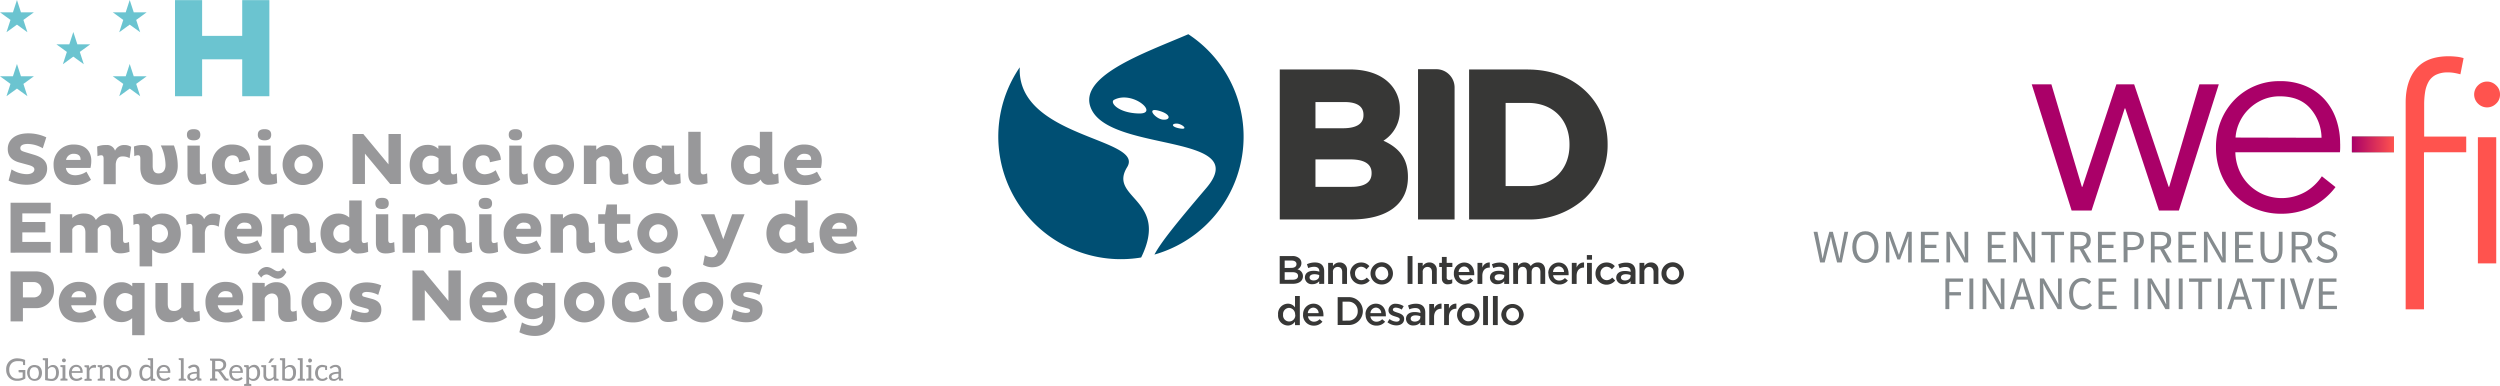 <svg xmlns="http://www.w3.org/2000/svg" xmlns:xlink="http://www.w3.org/1999/xlink" viewBox="0 0 844.57 130.38"><defs><style>.cls-1{isolation:isolate;}.cls-2{mix-blend-mode:multiply;}.cls-3{fill:#373736;}.cls-4{fill:#004f73;}.cls-5{fill:#858b8e;}.cls-6{fill:#aa0068;}.cls-7{fill:#ff534e;}.cls-8{fill:url(#Degradado_sin_nombre_160);}.cls-9{fill:url(#Degradado_sin_nombre_9);}.cls-10{fill:#98989a;}.cls-11{fill:#6bc4d0;}</style><linearGradient id="Degradado_sin_nombre_160" x1="33.54" y1="807.95" x2="35.17" y2="807.95" gradientTransform="matrix(8.72, 0, 0, -8.72, 502.19, 7091.56)" gradientUnits="userSpaceOnUse"><stop offset="0" stop-color="#4d4d4d"/><stop offset="1" stop-color="#8a8a8a"/></linearGradient><linearGradient id="Degradado_sin_nombre_9" x1="794.54" y1="48.79" x2="808.75" y2="48.79" gradientUnits="userSpaceOnUse"><stop offset="0" stop-color="#aa0068"/><stop offset="1" stop-color="#ff534e"/></linearGradient></defs><g class="cls-1"><g id="Capa_2" data-name="Capa 2"><g id="Capa_1-2" data-name="Capa 1"><g class="cls-2"><path class="cls-3" d="M432.32,86.5h4.23a3.37,3.37,0,0,1,2.46.83,2.11,2.11,0,0,1,.64,1.56v0A2.25,2.25,0,0,1,438.3,91a2.31,2.31,0,0,1,1.87,2.29v0c0,1.69-1.39,2.59-3.48,2.59h-4.37Zm3.9,4c1.06,0,1.77-.42,1.77-1.28v0c0-.74-.59-1.2-1.66-1.2H434v2.51Zm.48,4c1.13,0,1.82-.44,1.82-1.29v0c0-.79-.64-1.26-1.94-1.26H434v2.58Z"/><path class="cls-3" d="M445.66,95.92V95a2.85,2.85,0,0,1-2.3,1,2.27,2.27,0,0,1-2.53-2.19v0c0-1.57,1.22-2.32,2.88-2.32a6.21,6.21,0,0,1,2,.29v-.13c0-1-.62-1.52-1.75-1.52a5,5,0,0,0-2,.44l-.44-1.31a6.25,6.25,0,0,1,2.71-.59c2.09,0,3.12,1.11,3.12,3v4.22Zm0-3a4.64,4.64,0,0,0-1.63-.28c-1,0-1.62.42-1.62,1.1v0c0,.67.6,1,1.37,1,1.08,0,1.88-.61,1.88-1.5Z"/><path class="cls-3" d="M448.68,88.81h1.63v1.1a2.54,2.54,0,0,1,2.22-1.25,2.44,2.44,0,0,1,2.53,2.73v4.53h-1.63v-4c0-1.1-.55-1.74-1.52-1.74a1.58,1.58,0,0,0-1.6,1.77v4h-1.63Z"/><path class="cls-3" d="M456.1,92.4v0a3.67,3.67,0,0,1,3.68-3.72,3.54,3.54,0,0,1,2.84,1.23l-1,1.09a2.39,2.39,0,0,0-1.85-.89,2.14,2.14,0,0,0-2,2.26v0a2.16,2.16,0,0,0,2.13,2.28,2.49,2.49,0,0,0,1.84-.88l1,1a3.73,3.73,0,0,1-6.58-2.35"/><path class="cls-3" d="M463,92.4v0a3.79,3.79,0,0,1,7.58,0v0a3.72,3.72,0,0,1-3.81,3.7A3.68,3.68,0,0,1,463,92.4m5.95,0v0a2.2,2.2,0,0,0-2.18-2.29,2.13,2.13,0,0,0-2.14,2.26v0a2.19,2.19,0,0,0,2.17,2.28A2.14,2.14,0,0,0,469,92.4"/><rect class="cls-3" x="475.52" y="86.5" width="1.66" height="9.42"/><path class="cls-3" d="M479,88.81h1.63v1.1a2.57,2.57,0,0,1,2.22-1.25,2.44,2.44,0,0,1,2.53,2.73v4.53h-1.62v-4c0-1.1-.56-1.74-1.52-1.74a1.59,1.59,0,0,0-1.61,1.77v4H479Z"/><path class="cls-3" d="M487.11,94V90.21h-.9v-1.4h.9v-2h1.62v2h1.92v1.4h-1.92V93.7a.77.77,0,0,0,.88.88,2.21,2.21,0,0,0,1-.24v1.33a2.83,2.83,0,0,1-1.47.37,1.82,1.82,0,0,1-2-2.09"/><path class="cls-3" d="M491.16,92.39v0a3.53,3.53,0,0,1,3.47-3.7c2.26,0,3.41,1.78,3.41,3.82,0,.15,0,.3,0,.46h-5.22a2,2,0,0,0,2,1.81,2.6,2.6,0,0,0,1.93-.85l.95.85a3.6,3.6,0,0,1-2.9,1.33,3.55,3.55,0,0,1-3.65-3.69m5.26-.52a1.85,1.85,0,0,0-1.8-1.88,1.93,1.93,0,0,0-1.85,1.88Z"/><path class="cls-3" d="M499.14,88.81h1.63v1.6a2.53,2.53,0,0,1,2.52-1.74V90.4h-.1c-1.43,0-2.42.93-2.42,2.81v2.71h-1.63Z"/><path class="cls-3" d="M508.17,95.92V95a2.85,2.85,0,0,1-2.3,1,2.27,2.27,0,0,1-2.53-2.19v0c0-1.57,1.22-2.32,2.88-2.32a6.1,6.1,0,0,1,2,.29v-.13c0-1-.61-1.52-1.74-1.52a5,5,0,0,0-2,.44L504,89.29a6.23,6.23,0,0,1,2.7-.59c2.11,0,3.13,1.11,3.13,3v4.22Zm0-3a4.68,4.68,0,0,0-1.63-.28c-1,0-1.62.42-1.62,1.1v0c0,.67.6,1,1.37,1,1.07,0,1.88-.61,1.88-1.5Z"/><path class="cls-3" d="M511.19,88.81h1.63v1.08A2.51,2.51,0,0,1,515,88.66a2.26,2.26,0,0,1,2.12,1.25,2.91,2.91,0,0,1,2.41-1.25c1.54,0,2.48,1,2.48,2.72v4.54h-1.62v-4c0-1.13-.53-1.74-1.44-1.74s-1.52.62-1.52,1.77v4h-1.63V91.86c0-1.1-.54-1.72-1.44-1.72s-1.52.68-1.52,1.78v4h-1.63Z"/><path class="cls-3" d="M523.05,92.39v0a3.53,3.53,0,0,1,3.47-3.7c2.26,0,3.4,1.78,3.4,3.82,0,.15,0,.3,0,.46h-5.23a2,2,0,0,0,2.05,1.81,2.6,2.6,0,0,0,1.93-.85l1,.85a3.61,3.61,0,0,1-2.91,1.33,3.54,3.54,0,0,1-3.64-3.69m5.26-.52A1.86,1.86,0,0,0,526.5,90a1.93,1.93,0,0,0-1.84,1.88Z"/><path class="cls-3" d="M531,88.81h1.63v1.6a2.52,2.52,0,0,1,2.51-1.74V90.4h-.09c-1.43,0-2.42.93-2.42,2.81v2.71H531Z"/><path class="cls-3" d="M536.08,86.17h1.75v1.55h-1.75Zm.06,2.64h1.63v7.11h-1.63Z"/><path class="cls-3" d="M539,92.4v0a3.67,3.67,0,0,1,3.69-3.72,3.55,3.55,0,0,1,2.84,1.23l-1,1.09a2.38,2.38,0,0,0-1.85-.89,2.13,2.13,0,0,0-2,2.26v0a2.16,2.16,0,0,0,2.13,2.28,2.51,2.51,0,0,0,1.84-.88l1,1A3.73,3.73,0,0,1,539,92.4"/><path class="cls-3" d="M550.86,95.92V95a2.89,2.89,0,0,1-2.31,1A2.27,2.27,0,0,1,546,93.87v0c0-1.57,1.23-2.32,2.88-2.32a6.17,6.17,0,0,1,2,.29v-.13c0-1-.62-1.52-1.75-1.52a4.91,4.91,0,0,0-2,.44l-.45-1.31a6.25,6.25,0,0,1,2.71-.59c2.1,0,3.12,1.11,3.12,3v4.22Zm0-3a4.72,4.72,0,0,0-1.63-.28c-1,0-1.63.42-1.63,1.1v0c0,.67.6,1,1.37,1,1.08,0,1.89-.61,1.89-1.5Z"/><path class="cls-3" d="M553.87,88.81h1.63v1.1a2.57,2.57,0,0,1,2.22-1.25,2.44,2.44,0,0,1,2.53,2.73v4.53h-1.63v-4c0-1.1-.55-1.74-1.52-1.74a1.58,1.58,0,0,0-1.6,1.77v4h-1.63Z"/><path class="cls-3" d="M561.29,92.4v0a3.79,3.79,0,0,1,7.58,0v0a3.72,3.72,0,0,1-3.82,3.7,3.68,3.68,0,0,1-3.76-3.68m6,0v0a2.2,2.2,0,0,0-2.19-2.29,2.13,2.13,0,0,0-2.13,2.26v0a2.19,2.19,0,0,0,2.16,2.28,2.14,2.14,0,0,0,2.16-2.26"/><path class="cls-3" d="M431.77,106.28v0a3.39,3.39,0,0,1,3.3-3.69,2.93,2.93,0,0,1,2.42,1.25V100h1.63v9.83h-1.63v-1.19a2.83,2.83,0,0,1-2.42,1.33,3.4,3.4,0,0,1-3.3-3.68m5.75,0v0a2.14,2.14,0,0,0-2.06-2.28,2.09,2.09,0,0,0-2,2.28v0a2.07,2.07,0,1,0,4.11,0"/><path class="cls-3" d="M440.22,106.29v0a3.53,3.53,0,0,1,3.48-3.7c2.26,0,3.4,1.78,3.4,3.82,0,.15,0,.3,0,.46h-5.22a2,2,0,0,0,2,1.81,2.61,2.61,0,0,0,1.93-.85l.95.85a3.61,3.61,0,0,1-2.91,1.33,3.56,3.56,0,0,1-3.65-3.69m5.27-.53a1.86,1.86,0,0,0-1.81-1.87,1.93,1.93,0,0,0-1.84,1.87Z"/><path class="cls-3" d="M451.9,100.39h3.51a4.7,4.7,0,0,1,5,4.69v0a4.72,4.72,0,0,1-5,4.71H451.9Zm3.51,7.92a3.07,3.07,0,0,0,3.27-3.18v0a3.09,3.09,0,0,0-3.27-3.21h-1.86v6.41Z"/><path class="cls-3" d="M461.3,106.29v0a3.53,3.53,0,0,1,3.48-3.7c2.26,0,3.4,1.78,3.4,3.82a3.67,3.67,0,0,1,0,.46h-5.22a2,2,0,0,0,2.05,1.81,2.58,2.58,0,0,0,1.92-.85l1,.85A3.61,3.61,0,0,1,465,110a3.55,3.55,0,0,1-3.65-3.69m5.27-.53a1.86,1.86,0,0,0-1.81-1.87,1.93,1.93,0,0,0-1.84,1.87Z"/><path class="cls-3" d="M468.71,108.89l.72-1.11a4,4,0,0,0,2.33.88c.7,0,1.11-.3,1.11-.77v0c0-.56-.76-.74-1.59-1-1-.3-2.22-.73-2.22-2.09v0a2.26,2.26,0,0,1,2.53-2.17,4.92,4.92,0,0,1,2.61.81l-.65,1.15a4.16,4.16,0,0,0-2-.67c-.64,0-1,.3-1,.71v0c0,.51.77.73,1.6,1,1,.32,2.21.79,2.21,2.07v0c0,1.49-1.16,2.23-2.64,2.23a5,5,0,0,1-3-1.06"/><path class="cls-3" d="M479.83,109.82v-.88a2.89,2.89,0,0,1-2.31,1,2.27,2.27,0,0,1-2.53-2.19v0c0-1.57,1.23-2.33,2.88-2.33a6.14,6.14,0,0,1,2,.3v-.13c0-1-.62-1.52-1.75-1.52a4.91,4.91,0,0,0-2,.44l-.45-1.31a6.25,6.25,0,0,1,2.71-.59c2.1,0,3.12,1.11,3.12,3v4.22Zm0-3a4.72,4.72,0,0,0-1.63-.28c-1,0-1.63.42-1.63,1.1v0c0,.67.6,1,1.37,1,1.08,0,1.89-.61,1.89-1.49Z"/><path class="cls-3" d="M482.84,102.71h1.63v1.6a2.5,2.5,0,0,1,2.52-1.73v1.72h-.1c-1.43,0-2.42.93-2.42,2.81v2.71h-1.63Z"/><path class="cls-3" d="M487.86,102.71h1.63v1.6a2.51,2.51,0,0,1,2.52-1.73v1.72h-.1c-1.42,0-2.42.93-2.42,2.81v2.71h-1.63Z"/><path class="cls-3" d="M492.25,106.3v0a3.79,3.79,0,0,1,7.58,0v0A3.72,3.72,0,0,1,496,110a3.68,3.68,0,0,1-3.77-3.68m5.95,0v0A2.2,2.2,0,0,0,496,104a2.13,2.13,0,0,0-2.14,2.26v0a2.2,2.2,0,0,0,2.17,2.28,2.14,2.14,0,0,0,2.15-2.26"/><rect class="cls-3" x="501.04" y="99.99" width="1.63" height="9.83"/><rect class="cls-3" x="504.35" y="99.99" width="1.63" height="9.83"/><path class="cls-3" d="M507.17,106.3v0a3.8,3.8,0,0,1,7.59,0v0a3.8,3.8,0,0,1-7.59,0m6,0v0a2.21,2.21,0,0,0-2.19-2.29,2.13,2.13,0,0,0-2.13,2.26v0a2.2,2.2,0,0,0,2.16,2.28,2.14,2.14,0,0,0,2.16-2.26"/><path class="cls-3" d="M467.36,47.54a11.85,11.85,0,0,0,5.54-10.46v-.14a12,12,0,0,0-3.59-8.9c-3-3-7.63-4.58-13.39-4.58H432.34V74.14h24.14c12.17,0,19.16-5.19,19.16-14.25v-.14c0-5.82-2.57-9.63-8.28-12.21M456.48,63.12H444.4V53.85h11.73c4.79,0,7.23,1.54,7.23,4.57v.14c0,3-2.32,4.56-6.88,4.56M444.4,43.33V34.48h9.9c2.89,0,6.32.74,6.32,4.28v.15c0,2.93-2.36,4.42-7,4.42Z"/><path class="cls-3" d="M516.23,23.46H496.3V74.14h19.92a27.7,27.7,0,0,0,19.38-7.31,24.7,24.7,0,0,0,7.5-18v-.14c0-14.6-11.3-25.2-26.88-25.2m14,25.34v.14c0,8.32-5.64,13.9-14,13.9h-7.58V34.77h7.58c8.4,0,14,5.63,14,14"/><path class="cls-3" d="M485.22,23.38a6.18,6.18,0,0,1,6.18,6.18V74.15H479.05V23.38Z"/><path class="cls-4" d="M380.78,56.47c-6.54,10.58,14.45,10.74,4.74,30.51l-.86.14A41.41,41.41,0,0,1,344.5,22.74c-1.06,23.89,42.38,23.86,36.28,33.73M390,86c2.23-4.16,7.1-10.23,17.51-22.46,15.57-18.29-30.56-12.15-38.47-26C362.57,26.1,386.8,17.9,401.45,11.56A41.4,41.4,0,0,1,390,86M376.37,33.72c-1.55.82,1.23,4.43,8.34,4.62s-2.06-7.91-8.34-4.62m15.69,3.86c-5.33-1.72-1.82,2.54.72,2.83s3.06-1.6-.72-2.83m5.57,4.18c-1.77-.08-2.09,1,.57,1.56,3.76.79,1.2-1.49-.57-1.56"/></g><g class="cls-2"><path class="cls-5" d="M612.68,78.31H614l1.09,5.63.6,3.34h.07c.23-1.11.48-2.23.72-3.34L618,78.31h1.19l1.44,5.63c.25,1.1.5,2.22.75,3.34h.06c.2-1.12.39-2.24.59-3.34l1.08-5.63h1.27L622.2,88.66h-1.58l-1.57-6.22c-.18-.81-.34-1.56-.49-2.36h-.07c-.16.8-.34,1.55-.52,2.36l-1.53,6.22h-1.56Z"/><path class="cls-5" d="M625.76,83.45c0-3.32,1.82-5.33,4.42-5.33s4.42,2,4.42,5.33-1.82,5.4-4.42,5.4-4.42-2.09-4.42-5.4m7.48,0c0-2.58-1.21-4.17-3.06-4.17s-3.06,1.59-3.06,4.17,1.21,4.24,3.06,4.24,3.06-1.67,3.06-4.24"/><path class="cls-5" d="M637.15,78.31h1.59l2,5.53c.25.71.49,1.44.74,2.16h.06c.25-.72.47-1.45.71-2.16l2-5.53h1.59V88.66h-1.22V83c0-.9.1-2.15.16-3.06h-.06l-.82,2.36-2,5.35H641l-2-5.35-.82-2.36h-.06c.06.91.16,2.16.16,3.06v5.7h-1.19Z"/><polygon class="cls-5" points="648.93 78.31 654.89 78.31 654.89 79.43 650.25 79.43 650.25 82.67 654.17 82.67 654.17 83.78 650.25 83.78 650.25 87.54 655.05 87.54 655.05 88.66 648.93 88.66 648.93 78.31"/><path class="cls-5" d="M657.56,78.31h1.36l3.74,6.5L663.78,87h.06c-.06-1-.17-2.21-.17-3.3V78.31h1.25V88.66h-1.36l-3.74-6.51L658.7,80h-.06c.06,1,.16,2.15.16,3.23v5.42h-1.24Z"/><polygon class="cls-5" points="671.54 78.31 677.51 78.31 677.51 79.43 672.86 79.43 672.86 82.67 676.78 82.67 676.78 83.78 672.86 83.78 672.86 87.54 677.66 87.54 677.66 88.66 671.54 88.66 671.54 78.31"/><path class="cls-5" d="M680.17,78.31h1.36l3.74,6.5L686.39,87h.06c-.06-1-.16-2.21-.16-3.3V78.31h1.25V88.66h-1.36l-3.75-6.51L681.31,80h-.06c.07,1,.17,2.15.17,3.23v5.42h-1.25Z"/><polygon class="cls-5" points="692.84 79.42 689.71 79.42 689.71 78.31 697.29 78.31 697.29 79.42 694.16 79.42 694.16 88.66 692.84 88.66 692.84 79.42"/><path class="cls-5" d="M699.46,78.31h3.24c2.11,0,3.62.76,3.62,2.91s-1.51,3.06-3.62,3.06h-1.93v4.38h-1.31Zm3,4.91c1.61,0,2.5-.66,2.5-2s-.89-1.84-2.5-1.84h-1.74v3.84Zm-.07.7,1-.68,3.16,5.42h-1.49Z"/><polygon class="cls-5" points="708.75 78.31 714.72 78.31 714.72 79.43 710.07 79.43 710.07 82.67 713.99 82.67 713.99 83.78 710.07 83.78 710.07 87.54 714.88 87.54 714.88 88.66 708.75 88.66 708.75 78.31"/><path class="cls-5" d="M717.38,78.31h3c2.32,0,3.89.78,3.89,3s-1.56,3.19-3.82,3.19h-1.7v4.11h-1.32Zm2.85,5.17c1.81,0,2.67-.65,2.67-2.12s-.91-2-2.73-2H718.7v4.1Z"/><path class="cls-5" d="M726.63,78.31h3.24c2.11,0,3.62.76,3.62,2.91s-1.51,3.06-3.62,3.06h-1.93v4.38h-1.31Zm3,4.91c1.61,0,2.49-.66,2.49-2s-.88-1.84-2.49-1.84h-1.74v3.84Zm-.07.7,1-.68,3.16,5.42h-1.5Z"/><polygon class="cls-5" points="735.92 78.31 741.88 78.31 741.88 79.43 737.24 79.43 737.24 82.67 741.16 82.67 741.16 83.78 737.24 83.78 737.24 87.54 742.04 87.54 742.04 88.66 735.92 88.66 735.92 78.31"/><path class="cls-5" d="M744.55,78.31h1.36l3.74,6.5L750.77,87h.06c-.06-1-.16-2.21-.16-3.3V78.31h1.25V88.66h-1.36l-3.75-6.51L745.69,80h-.06c.07,1,.17,2.15.17,3.23v5.42h-1.25Z"/><polygon class="cls-5" points="755.06 78.31 761.03 78.31 761.03 79.43 756.38 79.43 756.38 82.67 760.3 82.67 760.3 83.78 756.38 83.78 756.38 87.54 761.19 87.54 761.19 88.66 755.06 88.66 755.06 78.31"/><path class="cls-5" d="M763.64,84.38V78.31H765v6.11c0,2.49,1,3.27,2.4,3.27s2.45-.78,2.45-3.27V78.31h1.26v6.07c0,3.32-1.6,4.47-3.71,4.47s-3.73-1.15-3.73-4.47"/><path class="cls-5" d="M774.19,78.31h3.24c2.1,0,3.62.76,3.62,2.91s-1.52,3.06-3.62,3.06H775.5v4.38h-1.31Zm3,4.91c1.61,0,2.49-.66,2.49-2s-.88-1.84-2.49-1.84H775.5v3.84Zm-.07.7,1-.68,3.16,5.42h-1.5Z"/><path class="cls-5" d="M782.51,87.31l.79-.9a4,4,0,0,0,2.85,1.28c1.36,0,2.17-.68,2.17-1.68s-.75-1.39-1.73-1.82l-1.49-.66A2.91,2.91,0,0,1,783,80.87c0-1.58,1.37-2.75,3.26-2.75a4.26,4.26,0,0,1,3,1.28l-.69.85a3.33,3.33,0,0,0-2.35-1c-1.16,0-1.94.58-1.94,1.51s.91,1.37,1.72,1.71l1.48.64a2.88,2.88,0,0,1,2.13,2.77c0,1.63-1.35,2.94-3.53,2.94a5,5,0,0,1-3.62-1.54"/><polygon class="cls-5" points="657.21 94.08 663.18 94.08 663.18 95.2 658.53 95.2 658.53 98.69 662.47 98.69 662.47 99.8 658.53 99.8 658.53 104.43 657.21 104.43 657.21 94.08"/><rect class="cls-5" x="665.32" y="94.08" width="1.32" height="10.35"/><path class="cls-5" d="M669.78,94.08h1.37l3.74,6.51,1.12,2.14h.06c-.07-1-.17-2.21-.17-3.29V94.08h1.25v10.35h-1.36l-3.74-6.51-1.12-2.14h-.06c.07,1,.17,2.15.17,3.24v5.41h-1.26Z"/><path class="cls-5" d="M682.43,94.08h1.49l3.49,10.35H686l-1.8-5.78c-.37-1.16-.71-2.29-1-3.48h-.06c-.32,1.2-.66,2.32-1,3.48l-1.82,5.78h-1.34Zm-1.66,6.15h4.76v1h-4.76Z"/><path class="cls-5" d="M689.13,94.08h1.36l3.74,6.51,1.12,2.14h.06c-.07-1-.16-2.21-.16-3.29V94.08h1.25v10.35h-1.37l-3.74-6.51-1.12-2.14h-.06c.07,1,.17,2.15.17,3.24v5.41h-1.25Z"/><path class="cls-5" d="M699,99.27c0-3.34,2-5.38,4.59-5.38a3.84,3.84,0,0,1,2.85,1.28l-.72.86a2.83,2.83,0,0,0-2.1-1c-2,0-3.26,1.6-3.26,4.18s1.24,4.23,3.21,4.23A3.07,3.07,0,0,0,706,102.3l.73.83a4,4,0,0,1-3.18,1.49c-2.58,0-4.51-2-4.51-5.35"/><polygon class="cls-5" points="708.96 94.08 714.92 94.08 714.92 95.2 710.28 95.2 710.28 98.44 714.2 98.44 714.2 99.55 710.28 99.55 710.28 103.32 715.08 103.32 715.08 104.43 708.96 104.43 708.96 94.08"/><rect class="cls-5" x="721.06" y="94.08" width="1.32" height="10.35"/><path class="cls-5" d="M725.52,94.08h1.36l3.75,6.51,1.11,2.14h.07c-.07-1-.17-2.21-.17-3.29V94.08h1.25v10.35h-1.36l-3.74-6.51-1.12-2.14h-.07c.07,1,.17,2.15.17,3.24v5.41h-1.25Z"/><rect class="cls-5" x="736.04" y="94.08" width="1.32" height="10.35"/><polygon class="cls-5" points="742.65 95.2 739.52 95.2 739.52 94.08 747.1 94.08 747.1 95.2 743.97 95.2 743.97 104.43 742.65 104.43 742.65 95.2"/><rect class="cls-5" x="749.27" y="94.08" width="1.32" height="10.35"/><path class="cls-5" d="M755.86,94.08h1.49l3.5,10.35h-1.39l-1.81-5.78c-.37-1.16-.7-2.29-1-3.48h-.07c-.32,1.2-.65,2.32-1,3.48l-1.83,5.78h-1.34Zm-1.66,6.15H759v1H754.2Z"/><polygon class="cls-5" points="763.91 95.2 760.78 95.2 760.78 94.08 768.36 94.08 768.36 95.2 765.23 95.2 765.23 104.43 763.91 104.43 763.91 95.2"/><rect class="cls-5" x="770.53" y="94.08" width="1.32" height="10.35"/><path class="cls-5" d="M773.58,94.08H775l1.67,5.6c.37,1.22.62,2.2,1,3.42h.06c.39-1.22.64-2.2,1-3.42l1.65-5.6h1.34l-3.28,10.35h-1.53Z"/><polygon class="cls-5" points="783.37 94.08 789.33 94.08 789.33 95.2 784.69 95.2 784.69 98.44 788.61 98.44 788.61 99.55 784.69 99.55 784.69 103.32 789.49 103.32 789.49 104.43 783.37 104.43 783.37 94.08"/><polygon class="cls-6" points="693.02 28.5 703.31 63.11 703.5 63.11 714.97 28.5 720.98 28.5 732.63 63.11 732.81 63.11 743.02 28.5 749.57 28.5 736.09 71.12 729.36 71.12 717.97 36.61 717.79 36.61 706.59 71.12 699.85 71.12 686.38 28.5 693.02 28.5"/><path class="cls-6" d="M790.58,48.54V49.9a14.24,14.24,0,0,1-.09,1.55H755.16a16.56,16.56,0,0,0,1.27,6,15.37,15.37,0,0,0,3.28,4.92,16,16,0,0,0,4.92,3.32,16.27,16.27,0,0,0,14.43-1,16.76,16.76,0,0,0,5.33-5.14L789,63.2a23.15,23.15,0,0,1-8.42,6.92,23.66,23.66,0,0,1-9.88,2.09,22.71,22.71,0,0,1-8.79-1.68,20.7,20.7,0,0,1-7-4.69,22,22,0,0,1-4.6-7.1,23.32,23.32,0,0,1-1.69-8.93,23.87,23.87,0,0,1,1.64-8.92,21.73,21.73,0,0,1,4.55-7.1,21,21,0,0,1,15.3-6.38A21.68,21.68,0,0,1,779,29.1a18.26,18.26,0,0,1,6.37,4.55,19.52,19.52,0,0,1,3.87,6.69,25,25,0,0,1,1.32,8.2m-6.28-2a15.38,15.38,0,0,0-3.88-10q-3.58-4-10.24-4a14.3,14.3,0,0,0-5.73,1.14,15.2,15.2,0,0,0-4.65,3.1,15,15,0,0,0-3.18,4.46,14.33,14.33,0,0,0-1.37,5.23Z"/><path class="cls-7" d="M844.57,31.92a4,4,0,0,1-1.37,3.14,4.29,4.29,0,0,1-6,0,4.3,4.3,0,0,1,0-6.28,4.29,4.29,0,0,1,6,0,4,4,0,0,1,1.37,3.14"/><rect class="cls-7" x="837.1" y="46.36" width="6.2" height="42.62"/><path class="cls-7" d="M818.89,51.55v52.94H812.7V34.7q0-7.28,3.55-11.47T827.18,19c.78,0,1.64.05,2.55.14a12.29,12.29,0,0,1,2.54.5l-1.08,5.46q-1-.27-2-.45a12.07,12.07,0,0,0-2.28-.19,8.89,8.89,0,0,0-4,.82,5.93,5.93,0,0,0-2.46,2.32,10.38,10.38,0,0,0-1.18,3.51,26.4,26.4,0,0,0-.32,4.28V51.55Z"/><rect class="cls-8" x="794.54" y="46.14" width="14.21" height="5.3"/><rect class="cls-9" x="794.54" y="46.14" width="14.21" height="5.3"/><rect class="cls-7" x="818.25" y="46.14" width="14.91" height="5.3"/></g><path class="cls-10" d="M7.66,127.44V125.8H6.51a.24.24,0,0,1-.17-.06.2.2,0,0,1-.06-.14V125H8.56v2.86a4.72,4.72,0,0,1-2.82.79,3.54,3.54,0,0,1-2.65-1.05,3.76,3.76,0,0,1-1-2.74,3.7,3.7,0,0,1,1-2.74,3.73,3.73,0,0,1,2.77-1.06,7.48,7.48,0,0,1,2.62.54v1.73H8a.2.2,0,0,1-.22-.17s0-.12,0-.26,0-.37-.06-.69l-.39-.11A5.21,5.21,0,0,0,6,122a3.34,3.34,0,0,0-1.27.21,2.56,2.56,0,0,0-.86.58,3,3,0,0,0-.74,2.14,3.11,3.11,0,0,0,.76,2.2,2.62,2.62,0,0,0,2,.78,3.87,3.87,0,0,0,1.84-.43"/><path class="cls-10" d="M12.71,123.46A2.23,2.23,0,0,1,14,124.85a3.29,3.29,0,0,1,.18,1.12,3.33,3.33,0,0,1-.18,1.12,2.31,2.31,0,0,1-.5.85,2.41,2.41,0,0,1-.79.54,2.91,2.91,0,0,1-1,.18,2.87,2.87,0,0,1-1-.18,2.57,2.57,0,0,1-.8-.54,2.78,2.78,0,0,1-.51-.85A3.32,3.32,0,0,1,9.16,126a3.24,3.24,0,0,1,.16-1.12,2.56,2.56,0,0,1,.51-.85,2.27,2.27,0,0,1,.8-.54,2.68,2.68,0,0,1,1-.19,2.71,2.71,0,0,1,1,.19m.12,4a3,3,0,0,0,0-2.93,1.32,1.32,0,0,0-1.16-.51,1.78,1.78,0,0,0-.69.12,1.33,1.33,0,0,0-.47.39,2.16,2.16,0,0,0-.3.63,4,4,0,0,0-.1.85,3.83,3.83,0,0,0,.1.82,2,2,0,0,0,.3.63,1.1,1.1,0,0,0,.47.37,1.68,1.68,0,0,0,.69.15,1.31,1.31,0,0,0,1.16-.52"/><path class="cls-10" d="M19.89,126a3.38,3.38,0,0,1-.19,1.15,2.68,2.68,0,0,1-.49.85,2.37,2.37,0,0,1-.73.52,2.27,2.27,0,0,1-.91.18,12,12,0,0,1-2.33-.29v-6.67l-.23,0-.43-.08a.17.17,0,0,1-.12-.06.33.33,0,0,1,0-.13V121h1.76v3.14a2.51,2.51,0,0,1,.74-.61,2,2,0,0,1,.95-.23,2,2,0,0,1,.84.17,1.67,1.67,0,0,1,.62.51,2.64,2.64,0,0,1,.39.83,4.25,4.25,0,0,1,.15,1.17h0Zm-1.06.82a3,3,0,0,0,.1-.79v-.09a3.47,3.47,0,0,0-.08-.87,1.83,1.83,0,0,0-.27-.6,1,1,0,0,0-.41-.35,1.41,1.41,0,0,0-.57-.11,1.51,1.51,0,0,0-.8.21,2.2,2.2,0,0,0-.62.6v3l.44.1a4,4,0,0,0,.59.07h.27a1.59,1.59,0,0,0,.56-.13,1.26,1.26,0,0,0,.48-.39v0a1.88,1.88,0,0,0,.3-.62"/><path class="cls-10" d="M22.8,128a.22.22,0,0,1,0,.13v.45H20.42v-.45a.24.24,0,0,1,0-.13.14.14,0,0,1,.11-.06l.6-.12V124.1l-.6-.12a.11.11,0,0,1-.11-.06.21.21,0,0,1,0-.13v-.44h1.67v4.49l.59.12a.16.16,0,0,1,.12.06M21,122a.48.48,0,0,1-.06-.24.5.5,0,0,1,.06-.26.84.84,0,0,1,.14-.22.8.8,0,0,1,.21-.15.62.62,0,0,1,.25,0,.66.66,0,0,1,.25,0,.62.62,0,0,1,.2.15.83.83,0,0,1,.15.22.58.58,0,0,1,.06.26.53.53,0,0,1-.06.24.57.57,0,0,1-.15.21.62.62,0,0,1-.2.15.66.66,0,0,1-.25,0,.62.62,0,0,1-.25,0,.8.8,0,0,1-.21-.15A.7.7,0,0,1,21,122"/><path class="cls-10" d="M26.63,123.43a1.78,1.78,0,0,1,.68.44,2,2,0,0,1,.45.74,2.71,2.71,0,0,1,.17,1c0,.16,0,.26,0,.29a.22.22,0,0,1-.19.07H24.22a2.88,2.88,0,0,0,.12.88,1.72,1.72,0,0,0,.36.6,1.39,1.39,0,0,0,.51.37,1.86,1.86,0,0,0,.67.13,2,2,0,0,0,.6-.08,2.26,2.26,0,0,0,.43-.17l.32-.17a.48.48,0,0,1,.2-.08.2.2,0,0,1,.18.09l.26.34a1.43,1.43,0,0,1-.41.35,1.74,1.74,0,0,1-.51.26,4.34,4.34,0,0,1-.56.15,3,3,0,0,1-.57.05,2.59,2.59,0,0,1-1-.19A2.22,2.22,0,0,1,24,128a2.54,2.54,0,0,1-.52-.88,3.8,3.8,0,0,1-.18-1.21,2.83,2.83,0,0,1,.18-1A2.27,2.27,0,0,1,24,124a2.09,2.09,0,0,1,.78-.55,2.37,2.37,0,0,1,1-.2,2.32,2.32,0,0,1,.87.16m-1.89.9a1.86,1.86,0,0,0-.48,1.08h2.85a1.72,1.72,0,0,0-.09-.58,1.33,1.33,0,0,0-.25-.47,1.5,1.5,0,0,0-.43-.3,1.41,1.41,0,0,0-.57-.11h0a1.37,1.37,0,0,0-1,.38"/><path class="cls-10" d="M31.78,123.25a1.3,1.3,0,0,1,.71.19l-.11.69c0,.09-.07.14-.14.14a1,1,0,0,1-.25-.06,1.67,1.67,0,0,0-.42,0,1.46,1.46,0,0,0-1.35,1.1v2.59l.59.12a.17.17,0,0,1,.16.19v.44H28.55v-.44a.18.18,0,0,1,.16-.19l.59-.12v-3.74a5.67,5.67,0,0,1-.59-.13.17.17,0,0,1-.16-.19v-.44h1.28a.28.28,0,0,1,.2.06.43.43,0,0,1,.08.19l.06.82h0a1.78,1.78,0,0,1,1.6-1.17"/><path class="cls-10" d="M36.39,123.26a1.6,1.6,0,0,1,1.31.55,2.23,2.23,0,0,1,.44,1.44v2.58a5.67,5.67,0,0,1,.59.13.18.18,0,0,1,.17.19v.45H37.22v-3.34c0-.84-.37-1.27-1.1-1.27a1.9,1.9,0,0,0-1.43.74v3.11l.6.13a.17.17,0,0,1,.16.19v.44H33v-.44a.17.17,0,0,1,.15-.19l.6-.11v-3.75a5.5,5.5,0,0,1-.6-.12.18.18,0,0,1-.15-.2v-.44h1.29a.26.26,0,0,1,.25.19l.08.57h0a2.33,2.33,0,0,1,1.74-.84"/><path class="cls-10" d="M42.94,123.46a2.32,2.32,0,0,1,.79.54,2.16,2.16,0,0,1,.5.85,3.29,3.29,0,0,1,.18,1.12,3.33,3.33,0,0,1-.18,1.12,2.31,2.31,0,0,1-.5.85,2.64,2.64,0,0,1-.79.54,2.93,2.93,0,0,1-1,.18,2.86,2.86,0,0,1-1-.18,2.46,2.46,0,0,1-.8-.54,2.6,2.6,0,0,1-.51-.85,3.32,3.32,0,0,1-.16-1.12,3.24,3.24,0,0,1,.16-1.12,2.4,2.4,0,0,1,.51-.85,2.18,2.18,0,0,1,.8-.54,2.66,2.66,0,0,1,1-.19,2.73,2.73,0,0,1,1,.19m.12,4a3,3,0,0,0,0-2.93,1.34,1.34,0,0,0-1.17-.51,1.69,1.69,0,0,0-.68.12,1.25,1.25,0,0,0-.47.39,2.16,2.16,0,0,0-.3.63,4,4,0,0,0-.1.85,3.83,3.83,0,0,0,.1.82,2,2,0,0,0,.3.63,1.1,1.1,0,0,0,.47.37,1.64,1.64,0,0,0,.68.15,1.33,1.33,0,0,0,1.17-.52"/><path class="cls-10" d="M50.8,123.87v-2.15l-.69-.13a.17.17,0,0,1-.16-.19V121h1.76v6.88l.61.13a.17.17,0,0,1,.14.18v.46H51.18a.26.26,0,0,1-.26-.2l-.07-.63a2.25,2.25,0,0,1-1.77.89,1.73,1.73,0,0,1-1.45-.68,3.25,3.25,0,0,1-.54-2A3,3,0,0,1,47.7,124a2,2,0,0,1,1.67-.79,1.85,1.85,0,0,1,1.43.62m0,3.26V124.6a1.42,1.42,0,0,0-1.21-.62,1.35,1.35,0,0,0-1.15.51A2.48,2.48,0,0,0,48,126c0,1,.26,1.59.77,1.82a1.41,1.41,0,0,0,.57.11h0a1.72,1.72,0,0,0,1.41-.8"/><path class="cls-10" d="M56.24,123.43a1.78,1.78,0,0,1,.68.44,2,2,0,0,1,.45.74,2.71,2.71,0,0,1,.17,1,.69.69,0,0,1,0,.29.22.22,0,0,1-.19.07H53.83a2.88,2.88,0,0,0,.12.88,1.72,1.72,0,0,0,.36.6,1.39,1.39,0,0,0,.51.37,1.86,1.86,0,0,0,.67.13,2,2,0,0,0,.6-.08,2.26,2.26,0,0,0,.43-.17l.32-.17a.48.48,0,0,1,.2-.08.2.2,0,0,1,.18.09l.26.34a1.35,1.35,0,0,1-.42.35,1.6,1.6,0,0,1-.5.26,4.34,4.34,0,0,1-.56.15,3,3,0,0,1-.58.05,2.54,2.54,0,0,1-1-.19,2.22,2.22,0,0,1-.8-.54,2.54,2.54,0,0,1-.52-.88,3.8,3.8,0,0,1-.18-1.21,3.06,3.06,0,0,1,.17-1,2.43,2.43,0,0,1,.49-.83,2.09,2.09,0,0,1,.78-.55,2.37,2.37,0,0,1,1-.2,2.32,2.32,0,0,1,.87.16m-1.89.9a1.86,1.86,0,0,0-.48,1.08h2.85a1.72,1.72,0,0,0-.09-.58,1.33,1.33,0,0,0-.25-.47,1.5,1.5,0,0,0-.43-.3,1.41,1.41,0,0,0-.57-.11h0a1.37,1.37,0,0,0-1,.38"/><path class="cls-10" d="M62.8,128.15v.45H60.37v-.45a.17.17,0,0,1,.17-.19l.57-.12v-6.12l-.57-.13a.17.17,0,0,1-.17-.19V121h1.68v6.87c.32.06.51.11.58.13a.18.18,0,0,1,.17.19"/><path class="cls-10" d="M68.05,128a.17.17,0,0,1,0,.12v.45H67a.64.64,0,0,1-.22,0s-.08-.07-.1-.17l-.1-.5-.42.34a1.75,1.75,0,0,1-.42.26,2,2,0,0,1-.45.15,2.18,2.18,0,0,1-.56,0,1.77,1.77,0,0,1-.56-.09,1.55,1.55,0,0,1-.47-.25,1.24,1.24,0,0,1-.31-.44,1.5,1.5,0,0,1-.11-.62,1.22,1.22,0,0,1,.16-.6,1.57,1.57,0,0,1,.56-.52,3.66,3.66,0,0,1,1-.37,7.06,7.06,0,0,1,1.51-.13v-.41a1.39,1.39,0,0,0-.27-.93.94.94,0,0,0-.77-.33,1.63,1.63,0,0,0-.58.1,1.76,1.76,0,0,0-.39.19l-.14.08-.16.1a.43.43,0,0,1-.41,0,.38.38,0,0,1-.09-.13l-.18-.29a3,3,0,0,1,.94-.62,2.76,2.76,0,0,1,1.12-.21,1.89,1.89,0,0,1,.79.15,1.69,1.69,0,0,1,.57.39,1.55,1.55,0,0,1,.35.62,2.48,2.48,0,0,1,.11.81v2.63l.52.11v0a.12.12,0,0,1,.11.07m-2.62-1.7a3.44,3.44,0,0,0-.73.22,1,1,0,0,0-.41.31.69.69,0,0,0-.12.39.91.91,0,0,0,.07.35.53.53,0,0,0,.19.25.87.87,0,0,0,.27.14A1.33,1.33,0,0,0,65,128a1.77,1.77,0,0,0,.82-.19,1.69,1.69,0,0,0,.34-.23,3.23,3.23,0,0,0,.31-.29v-1.07a6.26,6.26,0,0,0-1.08.07"/><path class="cls-10" d="M77.21,128a.25.25,0,0,1,0,.12v.46H76.17a.43.43,0,0,1-.4-.22l-1.92-2.65a.66.66,0,0,0-.19-.18.58.58,0,0,0-.31-.06h-.66v2.34l.58.13a.23.23,0,0,1,.12.06.17.17,0,0,1,0,.12v.45H70.94v-.45a.17.17,0,0,1,0-.12.24.24,0,0,1,.11-.06l.6-.13v-5.91l-.6-.12a.41.41,0,0,1-.11-.07.16.16,0,0,1,0-.12v-.45h2.74a4.57,4.57,0,0,1,1.23.14,2.44,2.44,0,0,1,.84.41,1.79,1.79,0,0,1,.51.66,2.28,2.28,0,0,1,.15.86,2.09,2.09,0,0,1-.12.72,2.57,2.57,0,0,1-.36.62,1.85,1.85,0,0,1-.58.47,2.84,2.84,0,0,1-.76.3,1.37,1.37,0,0,1,.33.31l1.6,2.2.59.11h0a.23.23,0,0,1,.12.06m-2.81-3.36a1.71,1.71,0,0,0,.56-.31,1.28,1.28,0,0,0,.34-.46,1.4,1.4,0,0,0,.11-.6,1.17,1.17,0,0,0-.43-1,2.06,2.06,0,0,0-1.3-.34h-1v2.8h.94a2.55,2.55,0,0,0,.78-.1"/><path class="cls-10" d="M80.75,123.43a1.78,1.78,0,0,1,.68.44,2,2,0,0,1,.45.74,2.71,2.71,0,0,1,.17,1c0,.16,0,.26,0,.29s-.09.07-.19.07H78.34a2.59,2.59,0,0,0,.13.88,1.68,1.68,0,0,0,.35.6,1.39,1.39,0,0,0,.51.37,1.86,1.86,0,0,0,.67.13,2,2,0,0,0,.6-.08,2.26,2.26,0,0,0,.43-.17l.32-.17a.46.46,0,0,1,.21-.08.2.2,0,0,1,.17.09l.26.34a1.43,1.43,0,0,1-.41.35,1.74,1.74,0,0,1-.51.26,4.34,4.34,0,0,1-.56.15,3,3,0,0,1-.57.05,2.59,2.59,0,0,1-1-.19,2.31,2.31,0,0,1-.8-.54,2.37,2.37,0,0,1-.51-.88,3.53,3.53,0,0,1-.19-1.21,2.83,2.83,0,0,1,.18-1,2.23,2.23,0,0,1,1.26-1.38,2.37,2.37,0,0,1,1-.2,2.32,2.32,0,0,1,.87.16m-1.89.9a1.86,1.86,0,0,0-.48,1.08h2.85a1.72,1.72,0,0,0-.09-.58,1.33,1.33,0,0,0-.25-.47,1.6,1.6,0,0,0-.42-.3,1.46,1.46,0,0,0-.58-.11h0a1.38,1.38,0,0,0-1,.38"/><path class="cls-10" d="M85.87,123.25a1.73,1.73,0,0,1,1.45.69,3.28,3.28,0,0,1,.54,2,3,3,0,0,1-.6,1.94,2,2,0,0,1-1.6.79,1.91,1.91,0,0,1-1.51-.61v1.55l.28.07.3.06a.19.19,0,0,1,.17.2v.44H82.47v-.44a.18.18,0,0,1,.16-.2l.58-.12v-5.51l-.58-.13a.17.17,0,0,1-.16-.19v-.44h1.31a.23.23,0,0,1,.24.19l.07.62h0a2.22,2.22,0,0,1,1.76-.91M85.35,128a1.38,1.38,0,0,0,1.16-.52,2.46,2.46,0,0,0,.39-1.5,2.53,2.53,0,0,0-.34-1.45,1.12,1.12,0,0,0-1-.49,1.71,1.71,0,0,0-1.41.79v2.54a1.43,1.43,0,0,0,1.2.63"/><path class="cls-10" d="M92.42,127.23v-3.11l-.58-.13a.17.17,0,0,1-.17-.19v-.44h1.68v4.5l.58.12c.11,0,.17.08.17.18v.45H92.79a.24.24,0,0,1-.25-.2l-.06-.55a2.29,2.29,0,0,1-1.74.83,1.66,1.66,0,0,1-1.32-.54A2.21,2.21,0,0,1,89,126.7v-2.59a4.09,4.09,0,0,1-.59-.13c-.1,0-.15-.08-.15-.19v-.43H89.9v3.33a1.42,1.42,0,0,0,.28.94A1,1,0,0,0,91,128h0a1.89,1.89,0,0,0,1.41-.73m-1.06-4.69a.37.37,0,0,1-.17,0h-.55l.76-1.27a.49.49,0,0,1,.16-.16.37.37,0,0,1,.25-.06h.9l-1.21,1.34a.33.33,0,0,1-.14.1"/><path class="cls-10" d="M100,126a3.38,3.38,0,0,1-.19,1.15,2.68,2.68,0,0,1-.49.85,2.37,2.37,0,0,1-.73.52,2.27,2.27,0,0,1-.91.18,12,12,0,0,1-2.33-.29v-6.67l-.23,0-.43-.08a.17.17,0,0,1-.12-.06.33.33,0,0,1,0-.13V121h1.76v3.14a2.51,2.51,0,0,1,.74-.61,2,2,0,0,1,1-.23,2,2,0,0,1,.84.17,1.67,1.67,0,0,1,.62.51,2.88,2.88,0,0,1,.39.83A4.27,4.27,0,0,1,100,126h0Zm-1.06.82A3,3,0,0,0,99,126v-.09a3.47,3.47,0,0,0-.08-.87,1.83,1.83,0,0,0-.27-.6,1.1,1.1,0,0,0-.41-.35,1.41,1.41,0,0,0-.57-.11,1.51,1.51,0,0,0-.8.21,2.2,2.2,0,0,0-.62.6v3l.44.1a3.81,3.81,0,0,0,.59.07h.27a1.59,1.59,0,0,0,.56-.13,1.26,1.26,0,0,0,.48-.39v0a1.88,1.88,0,0,0,.3-.62"/><path class="cls-10" d="M103,128.15v.45h-2.43v-.45a.18.18,0,0,1,.17-.19l.58-.12v-6.12l-.58-.13a.18.18,0,0,1-.17-.19V121h1.69v6.87l.58.13a.17.17,0,0,1,.16.19"/><path class="cls-10" d="M105.91,128a.22.22,0,0,1,0,.13v.45h-2.42v-.45a.18.18,0,0,1,0-.13.14.14,0,0,1,.11-.06l.6-.12V124.1l-.6-.12a.11.11,0,0,1-.11-.06.17.17,0,0,1,0-.13v-.44h1.67v4.49l.59.12a.17.17,0,0,1,.12.06M104.14,122a.6.6,0,0,1,0-.24.63.63,0,0,1,0-.26,1.17,1.17,0,0,1,.15-.22.57.57,0,0,1,.21-.15.62.62,0,0,1,.25,0,.61.61,0,0,1,.45.2.83.83,0,0,1,.15.22.58.58,0,0,1,.06.26.53.53,0,0,1-.06.24.66.66,0,0,1-.6.41.62.62,0,0,1-.25,0,.57.57,0,0,1-.21-.15.71.71,0,0,1-.15-.21"/><path class="cls-10" d="M108.74,128.67a2.12,2.12,0,0,1-1.64-.71,3.26,3.26,0,0,1,0-3.93,2.29,2.29,0,0,1,1.84-.76,4.71,4.71,0,0,1,1.55.37V125H110a.15.15,0,0,1-.17-.14,3.76,3.76,0,0,1,0-.4l0-.34-.23-.06-.15,0a3.68,3.68,0,0,0-.58-.05,1.4,1.4,0,0,0-.57.14,1.58,1.58,0,0,0-.49.38,2.38,2.38,0,0,0-.39,1.45,2.41,2.41,0,0,0,.41,1.48,1.36,1.36,0,0,0,1.11.52,1.69,1.69,0,0,0,1.15-.44.32.32,0,0,1,.21-.08.2.2,0,0,1,.17.08l.24.34a2.33,2.33,0,0,1-1.94.81"/><path class="cls-10" d="M115.91,128a.21.21,0,0,1,0,.12v.45h-1.08a.69.69,0,0,1-.22,0,.23.23,0,0,1-.1-.17l-.1-.5-.42.34a1.51,1.51,0,0,1-.41.26,2.06,2.06,0,0,1-.46.15,2.14,2.14,0,0,1-.56,0,1.77,1.77,0,0,1-.56-.09,1.55,1.55,0,0,1-.47-.25,1.22,1.22,0,0,1-.3-.44,1.34,1.34,0,0,1-.12-.62,1.13,1.13,0,0,1,.17-.6,1.57,1.57,0,0,1,.56-.52,3.59,3.59,0,0,1,1-.37,7.16,7.16,0,0,1,1.52-.13v-.41a1.4,1.4,0,0,0-.28-.93.93.93,0,0,0-.77-.33,1.61,1.61,0,0,0-.57.1,2.17,2.17,0,0,0-.4.19l-.14.08-.16.1a.35.35,0,0,1-.24.08.32.32,0,0,1-.16,0,.41.41,0,0,1-.1-.13l-.17-.29a3.09,3.09,0,0,1,.93-.62,2.76,2.76,0,0,1,1.12-.21,1.86,1.86,0,0,1,.79.15,1.6,1.6,0,0,1,.93,1,2.8,2.8,0,0,1,.1.81v2.63a4.86,4.86,0,0,1,.53.11v0a.15.15,0,0,1,.11.07m-2.62-1.7a3.12,3.12,0,0,0-.73.22,1,1,0,0,0-.41.31.63.63,0,0,0-.13.39,1.15,1.15,0,0,0,.07.35.6.6,0,0,0,.19.25.87.87,0,0,0,.27.14,1.4,1.4,0,0,0,.34.05,2.28,2.28,0,0,0,.44-.05,2.13,2.13,0,0,0,.38-.14,1.49,1.49,0,0,0,.35-.23,3.47,3.47,0,0,0,.3-.29v-1.07a6.21,6.21,0,0,0-1.07.07"/><polygon class="cls-11" points="24.77 10.8 26.13 14.97 30.5 14.97 26.96 17.54 28.31 21.7 24.77 19.13 21.24 21.7 22.59 17.54 19.05 14.97 23.42 14.97 24.77 10.8"/><polygon class="cls-11" points="43.82 21.61 45.18 25.77 49.55 25.77 46.01 28.34 47.36 32.5 43.82 29.93 40.28 32.5 41.64 28.34 38.1 25.77 42.47 25.77 43.82 21.61"/><polygon class="cls-11" points="5.73 21.61 7.08 25.77 11.45 25.77 7.91 28.34 9.26 32.5 5.73 29.93 2.19 32.5 3.54 28.34 0 25.77 4.37 25.77 5.73 21.61"/><polygon class="cls-11" points="43.82 0 45.18 4.16 49.55 4.16 46.01 6.73 47.36 10.89 43.82 8.32 40.28 10.89 41.64 6.73 38.1 4.16 42.47 4.16 43.82 0"/><polygon class="cls-11" points="5.73 0 7.08 4.16 11.45 4.16 7.91 6.73 9.26 10.89 5.73 8.32 2.19 10.89 3.54 6.73 0 4.16 4.37 4.16 5.73 0"/><polygon class="cls-11" points="81.83 20.04 68.28 20.04 68.28 32.51 59.12 32.51 59.12 0.04 68.28 0.04 68.28 12.12 81.83 12.12 81.83 0.04 91 0.04 91 32.51 81.83 32.51 81.83 20.04"/><path class="cls-10" d="M6.52,54.89c-2.63-.72-3.9-2.24-3.9-4.57,0-2.93,2.31-5.27,6.91-5.27a14.37,14.37,0,0,1,6.11,1.34l-1.19,3.7a10.35,10.35,0,0,0-5.09-1.46c-1.72,0-2.49.57-2.49,1.39s.5,1,1.54,1.34l3,.9c3.11.91,4.52,2.33,4.52,4.67,0,3.25-2.73,5.48-6.95,5.48A13.72,13.72,0,0,1,2.9,61l1-3.78A9.77,9.77,0,0,0,9,58.84c1.69,0,2.61-.7,2.61-1.62,0-.74-.74-1.14-2-1.49Z"/><path class="cls-10" d="M30.74,60.75a8.77,8.77,0,0,1-5.51,1.76c-4.9,0-7.13-2.95-7.13-6.8A6.62,6.62,0,0,1,25,48.83c3.95,0,5.84,2.43,5.84,5.41a11.19,11.19,0,0,1-.27,2.49H22.25c.24,1.51,1.31,2.48,3.23,2.48A7,7,0,0,0,29.2,58Zm-3.53-7c0-1-.69-1.79-2.23-1.79a2.52,2.52,0,0,0-2.66,2.08h4.89Z"/><path class="cls-10" d="M35,53.65c0-.67-.12-1.2-.79-1.2a3.17,3.17,0,0,0-1.27.33l-.12-3.28A7.69,7.69,0,0,1,35.86,49a2.81,2.81,0,0,1,3,1.91A3.25,3.25,0,0,1,42,49a3.86,3.86,0,0,1,2.31.62l-.52,3.8a4.78,4.78,0,0,0-2.48-.57c-1.54,0-2.09,1.24-2.21,2.59v6.78H35Z"/><path class="cls-10" d="M47.41,53.65c0-.7-.13-1.2-.77-1.2a2.67,2.67,0,0,0-1.27.33l-.12-3.28A7.86,7.86,0,0,1,48.33,49c2.06,0,3.25,1,3.25,3.7V56c0,1.76.62,2.58,2,2.58s2.34-.91,2.34-2.88a15.94,15.94,0,0,0-1.59-6.55h4.42A19.35,19.35,0,0,1,60.05,56c0,3.85-2.31,6.43-6.51,6.43s-6.13-2.21-6.13-5.76Z"/><path class="cls-10" d="M65.44,43.64c1.34,0,2.23.49,2.23,1.88s-.89,1.89-2.23,1.89-2.29-.5-2.29-1.89S64.07,43.64,65.44,43.64ZM67.5,57.72c0,.65.12,1.19.8,1.19a2.51,2.51,0,0,0,1.21-.35l.18,3.31a8.47,8.47,0,0,1-3.11.54c-2.06,0-3.25-1-3.25-3.67V49.18H67.5Z"/><path class="cls-10" d="M84.27,60.73a9.11,9.11,0,0,1-5.57,1.78c-4.89,0-7.1-2.9-7.1-6.8a6.57,6.57,0,0,1,6.88-6.88c3.85,0,5.84,2.11,6,5.16l-3.7.82c-.1-1.44-.67-2.33-2.24-2.33s-2.6,1.32-2.6,3.1a3.05,3.05,0,0,0,3.3,3.28,6.21,6.21,0,0,0,3.48-1.36Z"/><path class="cls-10" d="M89.38,43.64c1.34,0,2.24.49,2.24,1.88s-.9,1.89-2.24,1.89-2.28-.5-2.28-1.89S88,43.64,89.38,43.64Zm2.06,14.08c0,.65.13,1.19.8,1.19a2.6,2.6,0,0,0,1.22-.35l.17,3.31a8.45,8.45,0,0,1-3.1.54c-2.07,0-3.26-1-3.26-3.67V49.18h4.17Z"/><path class="cls-10" d="M102.47,48.83a6.84,6.84,0,1,1-7,6.88A6.75,6.75,0,0,1,102.47,48.83Zm0,9.91a3.06,3.06,0,1,0-3-3A2.93,2.93,0,0,0,102.47,58.74Z"/><path class="cls-10" d="M123.29,51.91V62.17h-4.18V45.28h3.63l8.5,10.25V45.28h4.17V62.17h-3.6Z"/><path class="cls-10" d="M152.32,57.72c0,.65.18,1.19.8,1.19a2.72,2.72,0,0,0,1.24-.35l.15,3.31a9.16,9.16,0,0,1-3.11.54,2.77,2.77,0,0,1-3-1.86,5.09,5.09,0,0,1-4,1.84c-3.55,0-6-2.78-6-6.68s2.43-6.76,6-6.76a4.87,4.87,0,0,1,3.68,1.37V49.18h4.17Zm-4.17-4.2a3.76,3.76,0,0,0-2.48-.94,2.83,2.83,0,0,0-2.94,3.13,2.83,2.83,0,0,0,2.94,3.08,3.8,3.8,0,0,0,2.48-.95Z"/><path class="cls-10" d="M169,60.73a9.1,9.1,0,0,1-5.56,1.78c-4.9,0-7.11-2.9-7.11-6.8a6.57,6.57,0,0,1,6.88-6.88c3.85,0,5.84,2.11,6,5.16l-3.7.82c-.1-1.44-.67-2.33-2.23-2.33s-2.61,1.32-2.61,3.1a3.05,3.05,0,0,0,3.3,3.28,6.21,6.21,0,0,0,3.48-1.36Z"/><path class="cls-10" d="M174.16,43.64c1.34,0,2.23.49,2.23,1.88s-.89,1.89-2.23,1.89-2.29-.5-2.29-1.89S172.79,43.64,174.16,43.64Zm2.06,14.08c0,.65.12,1.19.79,1.19a2.6,2.6,0,0,0,1.22-.35l.17,3.31a8.45,8.45,0,0,1-3.1.54c-2.06,0-3.26-1-3.26-3.67V49.18h4.18Z"/><path class="cls-10" d="M187.24,48.83a6.84,6.84,0,1,1-7,6.88A6.75,6.75,0,0,1,187.24,48.83Zm0,9.91a3.06,3.06,0,1,0-3-3A2.93,2.93,0,0,0,187.24,58.74Z"/><path class="cls-10" d="M201.43,49.18v1.44A5.3,5.3,0,0,1,205.38,49c3.35,0,4.77,2.56,4.77,5.74v3c0,.65.15,1.19.79,1.19a3.12,3.12,0,0,0,1.27-.35l.12,3.31a8.19,8.19,0,0,1-3.08.54c-2.09,0-3.28-1-3.28-3.67V55.39c0-1.67-.77-2.59-2.18-2.59a2.74,2.74,0,0,0-2.36,1.62v7.75h-4.18v-13Z"/><path class="cls-10" d="M227.78,57.72c0,.65.17,1.19.8,1.19a2.76,2.76,0,0,0,1.24-.35l.15,3.31a9.21,9.21,0,0,1-3.11.54,2.76,2.76,0,0,1-3-1.86,5.09,5.09,0,0,1-4,1.84c-3.55,0-6-2.78-6-6.68s2.43-6.76,6-6.76a4.87,4.87,0,0,1,3.68,1.37V49.18h4.17Zm-4.17-4.2a3.76,3.76,0,0,0-2.49-.94,2.82,2.82,0,0,0-2.93,3.13,2.82,2.82,0,0,0,2.93,3.08,3.83,3.83,0,0,0,2.49-.95Z"/><path class="cls-10" d="M236.7,44.53V57.65c0,.77.22,1.26.87,1.26a3.13,3.13,0,0,0,1.31-.35l.15,3.31a9.71,9.71,0,0,1-3.15.54c-2.06,0-3.36-1-3.36-3.72V44.53Z"/><path class="cls-10" d="M260.89,44.53V57.72c0,.67.15,1.19.8,1.19a3.57,3.57,0,0,0,1.24-.35l.15,3.31a9.07,9.07,0,0,1-3.11.54,2.78,2.78,0,0,1-3-1.76,4.8,4.8,0,0,1-4,1.76c-3.53,0-6-2.83-6-6.75S249.49,49,253,49a5.44,5.44,0,0,1,3.7,1.34V44.53Zm-6.66,14.26a4,4,0,0,0,2.49-.92V53.52a3.81,3.81,0,0,0-2.49-.94,2.82,2.82,0,0,0-2.95,3.08A2.84,2.84,0,0,0,254.23,58.79Z"/><path class="cls-10" d="M277.56,60.75A8.82,8.82,0,0,1,272,62.51c-4.89,0-7.13-2.95-7.13-6.8a6.62,6.62,0,0,1,6.91-6.88c3.95,0,5.84,2.43,5.84,5.41a11.12,11.12,0,0,1-.28,2.49h-8.32a2.91,2.91,0,0,0,3.23,2.48A7.07,7.07,0,0,0,276,58Zm-3.53-7c0-1-.7-1.79-2.24-1.79a2.5,2.5,0,0,0-2.65,2.08H274Z"/><path class="cls-10" d="M3.57,85.37V68.48H17.13V72.1H7.54V75h7.78v3.5H7.54v3.23h9.59v3.63Z"/><path class="cls-10" d="M24.41,72.38v1.29a5.35,5.35,0,0,1,3.92-1.54c2.06,0,3.38.72,4.05,2.21a5.31,5.31,0,0,1,4.47-2.19c3.36,0,4.72,2.56,4.72,5.74v3c0,.65.13,1.19.75,1.19a3.35,3.35,0,0,0,1.26-.34l.18,3.3a9.41,9.41,0,0,1-3.13.55c-2,0-3.23-1-3.23-3.68V78.59c0-1.67-.77-2.59-2.19-2.59A2.39,2.39,0,0,0,33,77.39v8H28.85V78.56c0-1.64-.72-2.56-2.16-2.56a2.5,2.5,0,0,0-2.28,1.44v7.93H20.23v-13Z"/><path class="cls-10" d="M47.16,90V76.85c0-.7-.13-1.2-.8-1.2A2.5,2.5,0,0,0,45.1,76L45,72.67a9,9,0,0,1,3.08-.54,2.79,2.79,0,0,1,3,1.76,4.83,4.83,0,0,1,4-1.74c3.55,0,6,2.81,6,6.76s-2.46,6.71-6,6.71a5.29,5.29,0,0,1-3.68-1.35V90Zm4.17-13.32v4.35a3.9,3.9,0,0,0,2.49.92,3.11,3.11,0,0,0,0-6.21A3.76,3.76,0,0,0,51.33,76.72Z"/><path class="cls-10" d="M65,76.85c0-.67-.12-1.2-.79-1.2A3.12,3.12,0,0,0,63,76l-.12-3.28a7.69,7.69,0,0,1,3.08-.55,2.81,2.81,0,0,1,3,1.91,3.25,3.25,0,0,1,3.15-1.91,3.86,3.86,0,0,1,2.31.62l-.52,3.8A4.78,4.78,0,0,0,71.43,76c-1.54,0-2.09,1.24-2.22,2.59v6.78H65Z"/><path class="cls-10" d="M88.47,84A8.82,8.82,0,0,1,83,85.71c-4.89,0-7.13-2.95-7.13-6.8A6.62,6.62,0,0,1,82.73,72c4,0,5.83,2.43,5.83,5.41a11.12,11.12,0,0,1-.27,2.49H80a2.91,2.91,0,0,0,3.23,2.48,6.92,6.92,0,0,0,3.72-1.24Zm-3.53-7c0-1-.7-1.79-2.24-1.79A2.52,2.52,0,0,0,80,77.29h4.9Z"/><path class="cls-10" d="M95.84,72.38v1.44a5.33,5.33,0,0,1,4-1.67c3.35,0,4.77,2.56,4.77,5.74v3c0,.65.15,1.19.79,1.19a3.26,3.26,0,0,0,1.27-.34l.13,3.3a8.24,8.24,0,0,1-3.08.55c-2.09,0-3.28-1-3.28-3.68V78.59c0-1.67-.77-2.59-2.19-2.59a2.74,2.74,0,0,0-2.36,1.62v7.75H91.67v-13Z"/><path class="cls-10" d="M122.19,67.73V80.92c0,.67.15,1.19.8,1.19a3.63,3.63,0,0,0,1.24-.34l.15,3.3a9,9,0,0,1-3.1.55,2.77,2.77,0,0,1-3-1.77,4.8,4.8,0,0,1-4,1.77c-3.53,0-6-2.84-6-6.76s2.46-6.71,6-6.71a5.42,5.42,0,0,1,3.7,1.34V67.73ZM115.54,82a3.94,3.94,0,0,0,2.48-.92V76.72a3.79,3.79,0,0,0-2.48-.94,3.11,3.11,0,0,0,0,6.21Z"/><path class="cls-10" d="M129.1,66.84c1.34,0,2.23.49,2.23,1.88s-.89,1.89-2.23,1.89-2.29-.49-2.29-1.89S127.73,66.84,129.1,66.84Zm2.06,14.08c0,.65.12,1.19.8,1.19a2.65,2.65,0,0,0,1.21-.34l.18,3.3a8.38,8.38,0,0,1-3.11.55c-2.06,0-3.25-1.05-3.25-3.68V72.38h4.17Z"/><path class="cls-10" d="M140.23,72.38v1.29a5.35,5.35,0,0,1,3.92-1.54c2.06,0,3.38.72,4,2.21a5.29,5.29,0,0,1,4.47-2.19c3.35,0,4.72,2.56,4.72,5.74v3c0,.65.12,1.19.75,1.19a3.35,3.35,0,0,0,1.26-.34l.18,3.3a9.41,9.41,0,0,1-3.13.55c-2,0-3.23-1-3.23-3.68V78.59c0-1.67-.77-2.59-2.19-2.59a2.39,2.39,0,0,0-2.18,1.39v8h-4.18V78.56c0-1.64-.72-2.56-2.16-2.56a2.49,2.49,0,0,0-2.28,1.44v7.93h-4.18v-13Z"/><path class="cls-10" d="M164,66.84c1.34,0,2.24.49,2.24,1.88s-.9,1.89-2.24,1.89-2.28-.49-2.28-1.89S162.65,66.84,164,66.84Zm2.06,14.08c0,.65.13,1.19.8,1.19a2.65,2.65,0,0,0,1.21-.34l.18,3.3a8.38,8.38,0,0,1-3.11.55c-2.06,0-3.25-1.05-3.25-3.68V72.38h4.17Z"/><path class="cls-10" d="M182.8,84a8.78,8.78,0,0,1-5.52,1.76c-4.89,0-7.12-2.95-7.12-6.8a6.62,6.62,0,0,1,6.9-6.88c3.95,0,5.84,2.43,5.84,5.41a11.74,11.74,0,0,1-.27,2.49H174.3a2.91,2.91,0,0,0,3.23,2.48,7,7,0,0,0,3.73-1.24Zm-3.53-7c0-1-.69-1.79-2.23-1.79a2.52,2.52,0,0,0-2.66,2.08h4.89Z"/><path class="cls-10" d="M190.18,72.38v1.44a5.3,5.3,0,0,1,3.95-1.67c3.35,0,4.76,2.56,4.76,5.74v3c0,.65.15,1.19.8,1.19a3.3,3.3,0,0,0,1.27-.34l.12,3.3a8.16,8.16,0,0,1-3.08.55c-2.09,0-3.28-1-3.28-3.68V78.59c0-1.67-.77-2.59-2.18-2.59a2.74,2.74,0,0,0-2.36,1.62v7.75H186v-13Z"/><path class="cls-10" d="M208.43,69.07v3.31h4.5V75.6h-4.5v4.53c0,1.31.55,1.86,1.54,1.86a4.59,4.59,0,0,0,2.44-.87l1.26,3.18a9.61,9.61,0,0,1-5,1.32c-2.71,0-4.37-1.64-4.37-4.77V75.6h-2.21V72.38h2.33l.52-3.31Z"/><path class="cls-10" d="M222.32,72a6.84,6.84,0,1,1-7,6.88A6.75,6.75,0,0,1,222.32,72Zm0,9.91a3.06,3.06,0,1,0-3-3A2.93,2.93,0,0,0,222.32,81.94Z"/><path class="cls-10" d="M241.34,72.38l3,8.44,3-8.44h4.2l-5.17,12.81c-1.39,3.53-2.78,5.1-5.86,5.1a5.87,5.87,0,0,1-3-.87l.59-3.18a5.29,5.29,0,0,0,2.31.67c1,0,1.49-.52,1.92-1.44l.22-.53-5.79-12.56Z"/><path class="cls-10" d="M272.84,67.73V80.92c0,.67.15,1.19.79,1.19a3.63,3.63,0,0,0,1.24-.34l.15,3.3a8.93,8.93,0,0,1-3.1.55,2.77,2.77,0,0,1-3-1.77,4.8,4.8,0,0,1-4,1.77c-3.52,0-6-2.84-6-6.76s2.46-6.71,6-6.71a5.42,5.42,0,0,1,3.7,1.34V67.73ZM266.18,82a3.94,3.94,0,0,0,2.48-.92V76.72a3.79,3.79,0,0,0-2.48-.94,3.11,3.11,0,0,0,0,6.21Z"/><path class="cls-10" d="M289.5,84A8.77,8.77,0,0,1,284,85.71c-4.89,0-7.13-2.95-7.13-6.8A6.62,6.62,0,0,1,283.77,72c4,0,5.83,2.43,5.83,5.41a11.12,11.12,0,0,1-.27,2.49H281a2.9,2.9,0,0,0,3.23,2.48A7,7,0,0,0,288,81.17ZM286,77c0-1-.7-1.79-2.24-1.79a2.52,2.52,0,0,0-2.66,2.08H286Z"/><path class="cls-10" d="M3.57,91.68H12c3.36,0,6.24,2,6.24,6.26A6,6,0,0,1,12,104.1H7.74v4.47H3.57ZM7.74,95.3v5.17h3.55a2.59,2.59,0,1,0,0-5.17Z"/><path class="cls-10" d="M32.55,107.15A8.77,8.77,0,0,1,27,108.92c-4.89,0-7.13-3-7.13-6.81a6.62,6.62,0,0,1,6.91-6.88c3.95,0,5.83,2.43,5.83,5.41a11.12,11.12,0,0,1-.27,2.49H24.06a2.91,2.91,0,0,0,3.23,2.48A7,7,0,0,0,31,104.37Zm-3.52-7c0-1-.7-1.79-2.24-1.79a2.52,2.52,0,0,0-2.66,2.08H29Z"/><path class="cls-10" d="M41,95.35a5,5,0,0,1,3.68,1.42V95.58h4.17v17.66H44.65v-5.77A5.32,5.32,0,0,1,41,108.82c-3.55,0-6-2.81-6-6.71S37.42,95.35,41,95.35Zm3.68,8.92V99.92A3.82,3.82,0,0,0,42.17,99a3.11,3.11,0,0,0,0,6.21A3.94,3.94,0,0,0,44.65,104.27Z"/><path class="cls-10" d="M65.39,95.58v8.54c0,.65.12,1.19.75,1.19A3.13,3.13,0,0,0,67.4,105l.15,3.3a8.2,8.2,0,0,1-3.1.55,2.78,2.78,0,0,1-2.91-1.69,5.54,5.54,0,0,1-4.27,1.69c-3.36,0-4.77-2.41-4.77-5.74v-7.5h4.17v6.9c0,1.72.5,2.54,2.19,2.54a2.75,2.75,0,0,0,2.36-1.27V95.58Z"/><path class="cls-10" d="M82.06,107.15a8.8,8.8,0,0,1-5.52,1.77c-4.89,0-7.13-3-7.13-6.81a6.62,6.62,0,0,1,6.91-6.88c4,0,5.84,2.43,5.84,5.41a11,11,0,0,1-.28,2.49H73.56a2.91,2.91,0,0,0,3.23,2.48,7,7,0,0,0,3.73-1.24Zm-3.53-7c0-1-.7-1.79-2.24-1.79a2.5,2.5,0,0,0-2.65,2.08h4.89Z"/><path class="cls-10" d="M89.43,95.58V97a5.33,5.33,0,0,1,3.95-1.67c3.36,0,4.77,2.56,4.77,5.74v3c0,.65.15,1.19.8,1.19a3.26,3.26,0,0,0,1.26-.34l.13,3.3a8.24,8.24,0,0,1-3.08.55c-2.09,0-3.28-1-3.28-3.68v-3.35c0-1.67-.77-2.59-2.19-2.59a2.77,2.77,0,0,0-2.36,1.62v7.75H85.26v-13Zm-2.36-3.16A3.44,3.44,0,0,1,90,90.19c1.79,0,2.74,1.44,3.88,1.44a1.93,1.93,0,0,0,1.69-1.1l1.19,1.37c-.72,1.42-1.66,2.24-2.91,2.24-1.61,0-2.8-1.42-3.82-1.42a2.06,2.06,0,0,0-1.76,1.09Z"/><path class="cls-10" d="M108.86,95.23a6.85,6.85,0,1,1-7,6.88A6.75,6.75,0,0,1,108.86,95.23Zm0,9.91a3.06,3.06,0,1,0-3-3A2.93,2.93,0,0,0,108.86,105.14Z"/><path class="cls-10" d="M127.78,99.63a8.62,8.62,0,0,0-3.87-1c-.85,0-1.57.25-1.57.87s.33.67,1.07.87l2.31.62c2.36.65,3.11,1.91,3.11,3.68,0,2.51-2,4.2-5.42,4.2a11.85,11.85,0,0,1-5.12-1.12l.77-3.26a9.51,9.51,0,0,0,4,1.22c1,0,1.54-.2,1.54-.77s-.49-.64-1.31-.87l-2.07-.57c-2.11-.62-3.15-1.79-3.15-3.75,0-2.58,2.26-4.35,5.89-4.35a13.44,13.44,0,0,1,4.84,1Z"/><path class="cls-10" d="M171.29,107.15a8.77,8.77,0,0,1-5.51,1.77c-4.9,0-7.13-3-7.13-6.81a6.62,6.62,0,0,1,6.9-6.88c3.95,0,5.84,2.43,5.84,5.41a11.12,11.12,0,0,1-.27,2.49H162.8c.24,1.51,1.31,2.48,3.23,2.48a7,7,0,0,0,3.72-1.24Zm-3.53-7c0-1-.69-1.79-2.23-1.79a2.52,2.52,0,0,0-2.66,2.08h4.89Z"/><path class="cls-10" d="M179.71,95.35a5.12,5.12,0,0,1,3.7,1.32V95.58h4.17v11.2c0,4.5-3,6.71-6.83,6.71a11.59,11.59,0,0,1-5.29-1.25l.87-3.32a8.58,8.58,0,0,0,4.2,1.19c1.54,0,2.88-.57,2.88-2.46v-1.07a5.48,5.48,0,0,1-3.7,1.24,6.24,6.24,0,0,1,0-12.47Zm1.19,8.85a3.83,3.83,0,0,0,2.51-1V100a4,4,0,0,0-2.51-1c-1.81,0-2.93,1-2.93,2.63S179.11,104.2,180.9,104.2Z"/><path class="cls-10" d="M197.54,95.23a6.85,6.85,0,1,1-7,6.88A6.75,6.75,0,0,1,197.54,95.23Zm0,9.91a3.06,3.06,0,1,0-2.95-3A2.93,2.93,0,0,0,197.54,105.14Z"/><path class="cls-10" d="M219.43,107.13a9.11,9.11,0,0,1-5.57,1.79c-4.89,0-7.1-2.91-7.1-6.81a6.57,6.57,0,0,1,6.88-6.88c3.85,0,5.84,2.11,6,5.17l-3.7.82c-.1-1.45-.67-2.34-2.24-2.34s-2.6,1.32-2.6,3.11a3,3,0,0,0,3.3,3.27,6.21,6.21,0,0,0,3.48-1.36Z"/><path class="cls-10" d="M224.54,90c1.34,0,2.24.49,2.24,1.89s-.9,1.88-2.24,1.88-2.28-.49-2.28-1.88S223.18,90,224.54,90Zm2.06,14.08c0,.65.13,1.19.8,1.19a2.75,2.75,0,0,0,1.22-.34l.17,3.3a8.36,8.36,0,0,1-3.1.55c-2.07,0-3.26-1-3.26-3.68V95.58h4.17Z"/><path class="cls-10" d="M237.63,95.23a6.85,6.85,0,1,1-7,6.88A6.75,6.75,0,0,1,237.63,95.23Zm0,9.91a3.06,3.06,0,1,0-2.95-3A2.93,2.93,0,0,0,237.63,105.14Z"/><path class="cls-10" d="M256.56,99.63a8.69,8.69,0,0,0-3.88-1c-.84,0-1.56.25-1.56.87s.32.67,1.07.87l2.31.62c2.36.65,3.1,1.91,3.1,3.68,0,2.51-2,4.2-5.41,4.2a11.77,11.77,0,0,1-5.12-1.12l.77-3.26a9.43,9.43,0,0,0,4,1.22c1,0,1.54-.2,1.54-.77s-.5-.64-1.32-.87l-2.06-.57c-2.11-.62-3.15-1.79-3.15-3.75,0-2.58,2.26-4.35,5.88-4.35a13.45,13.45,0,0,1,4.85,1Z"/><path class="cls-10" d="M143.51,98v10.26h-4.17V91.38H143l8.49,10.26V91.38h4.17v16.89H152Z"/></g></g></g></svg>